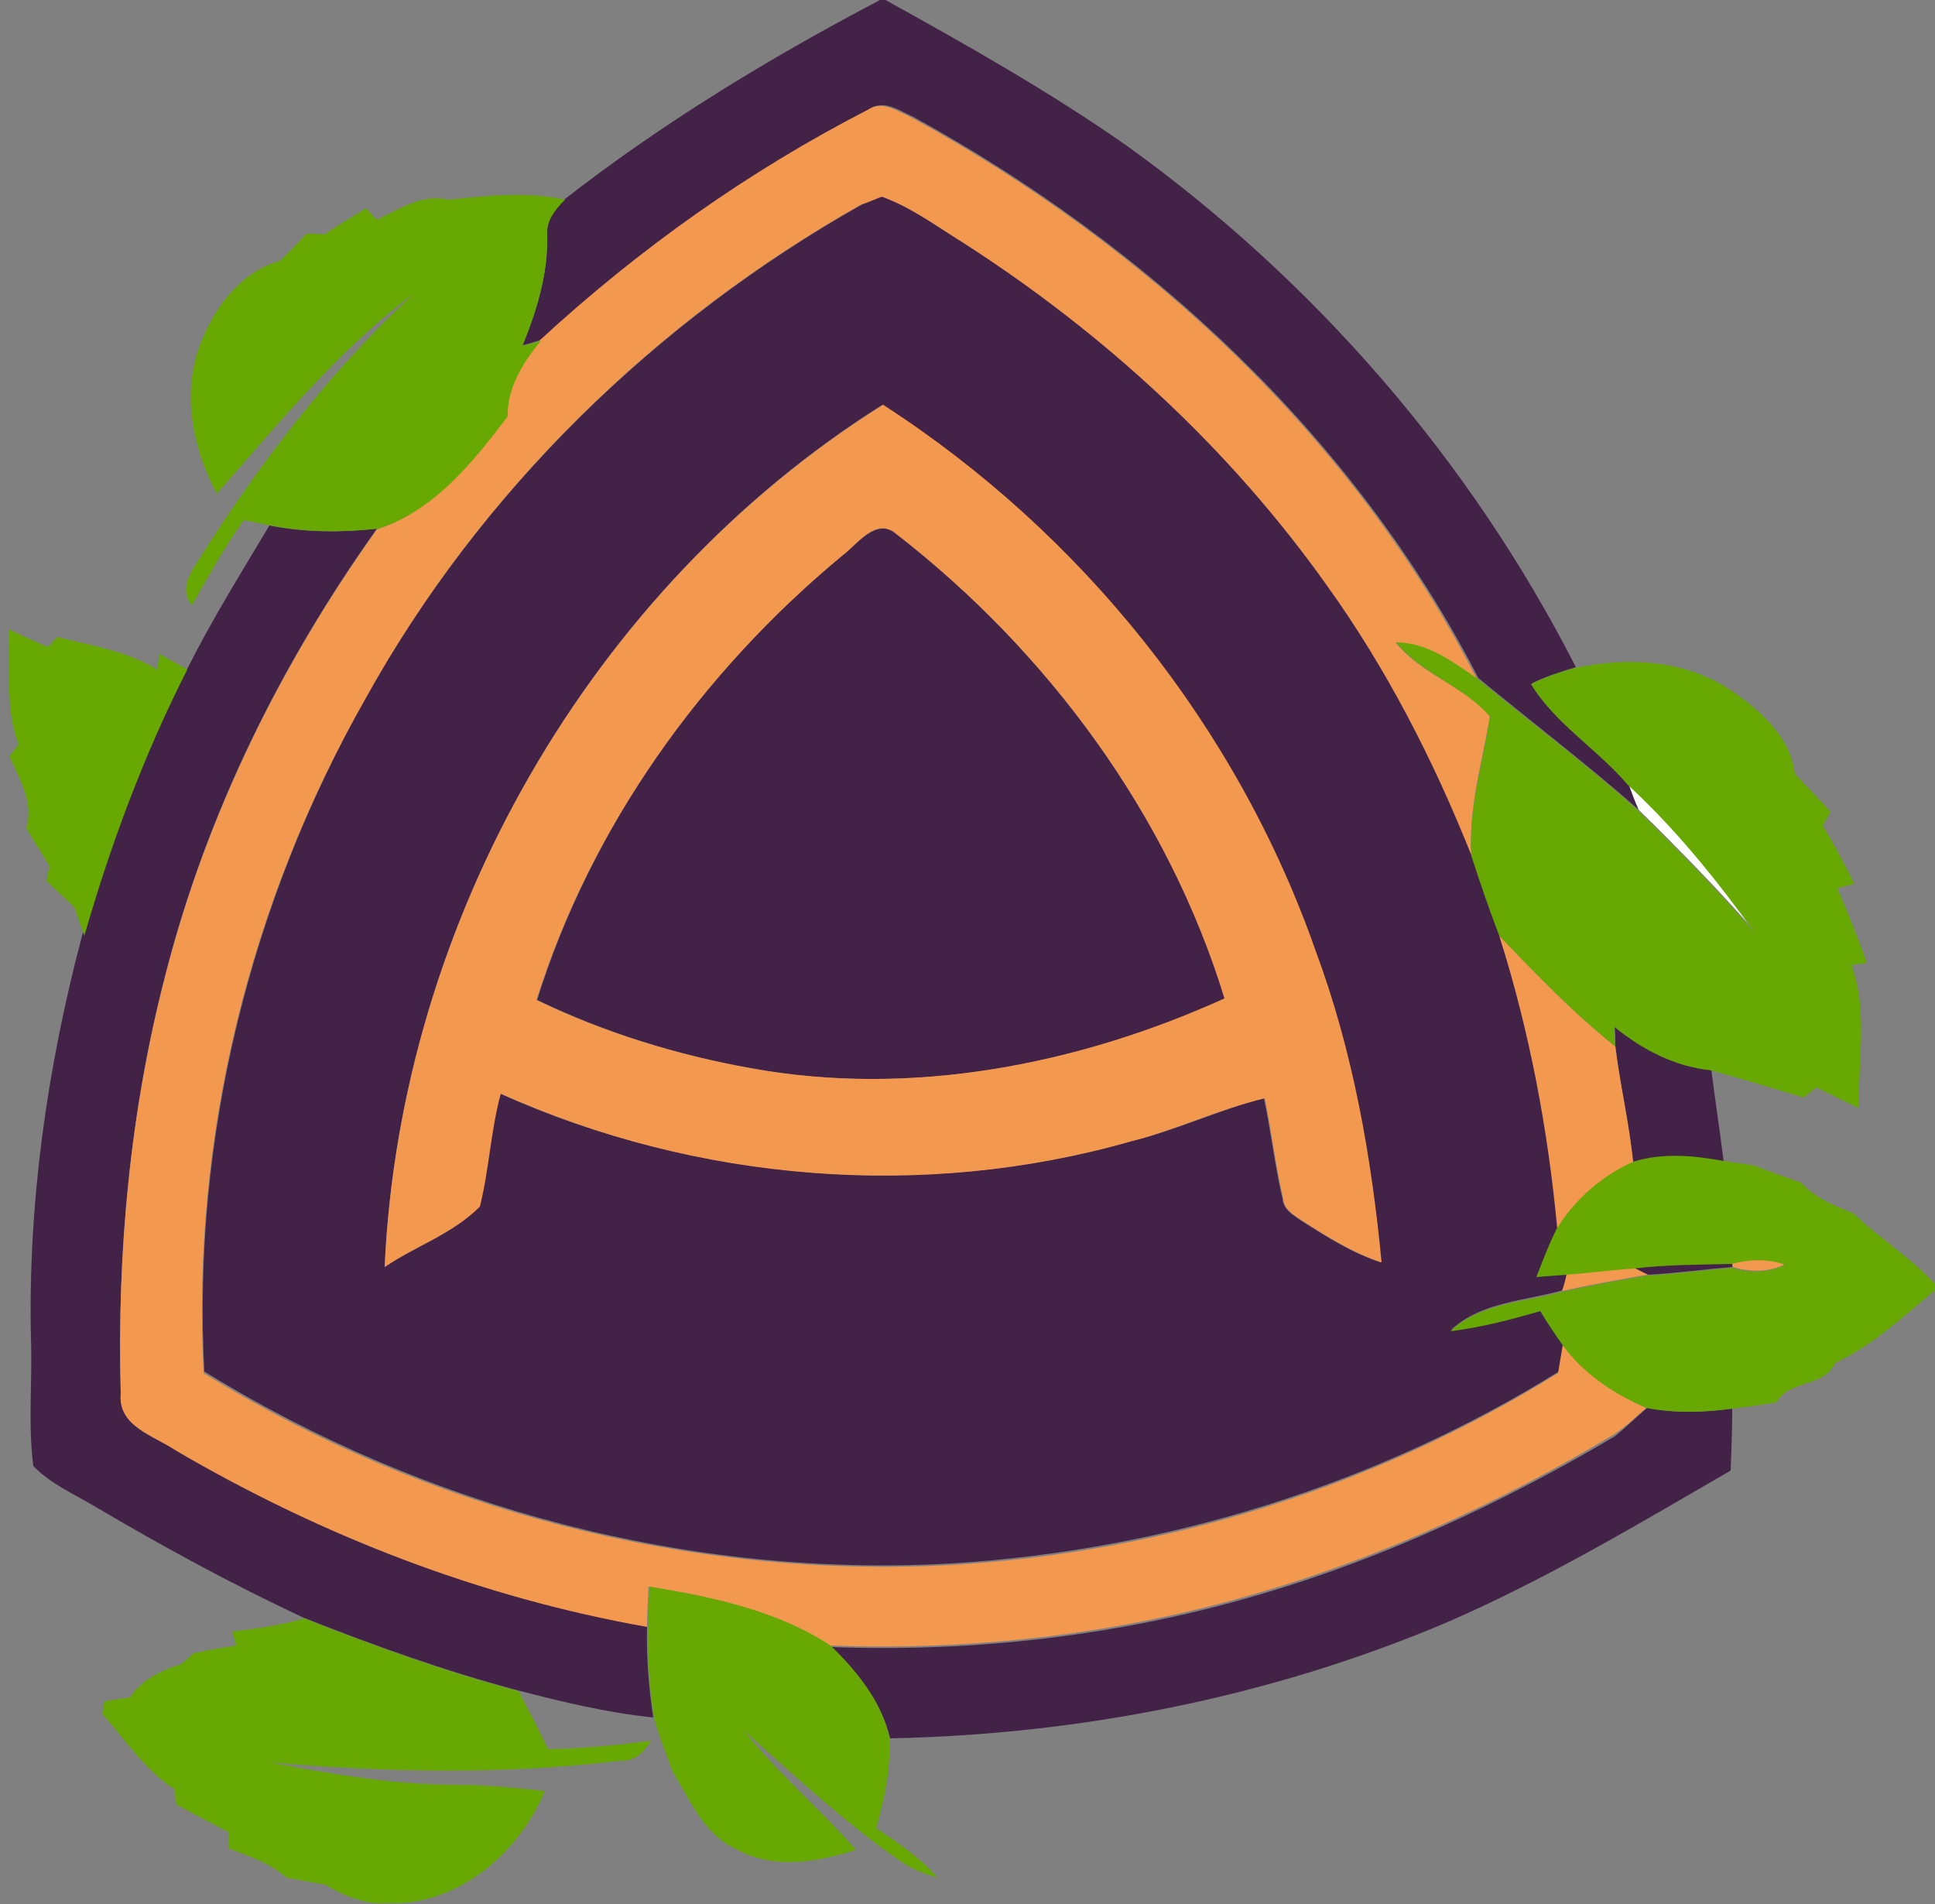 <?xml version="1.0" encoding="utf-8"?>
<!-- Generator: Adobe Illustrator 26.0.3, SVG Export Plug-In . SVG Version: 6.00 Build 0)  -->
<svg version="1.1" id="Layer_1" xmlns="http://www.w3.org/2000/svg" xmlns:xlink="http://www.w3.org/1999/xlink" x="0px" y="0px"
	 viewBox="0 0 250 246" style="enable-background:new 0 0 250 246;" xml:space="preserve">
<rect x="0" y="0" width="250" height="246" fill="#808080" stroke="none"/>
<style type="text/css">
	.st0{fill:#FFFFFF;}
	.st1{fill:#432247;}
	.st2{fill:#F3994F;}
	.st3{fill:#68A803;}
</style>
<g id="_x23_ffffffff">
	<path class="st0" d="M210.4,101.3c6.1,5.7,11.5,12.3,16.4,19.1c-4.8-5.5-9.9-10.7-15.1-15.8C211.3,103.8,210.7,102.2,210.4,101.3z"
		/>
</g>
<g id="_x23_432247ff">
	<path class="st1" d="M113.7,0h0.7c10.5,5.8,21.1,11.8,31,18.7c24.4,17.5,44.6,40.8,58.2,67.5c-2,0.6-3.9,1.2-5.7,2.1
		c3.2,5.1,8.6,8.4,12.5,13c0.3,0.8,0.9,2.5,1.3,3.3c-6.7-5.9-13.8-11.3-20.7-17c-15.9-31-42.6-55.8-73-72.5c-1.8-0.8-3.8-2.3-5.7-1
		c-15.4,8-29.7,18.1-42.4,29.8c-0.6,0.2-1.8,0.6-2.4,0.7c1.9-4.5,3.3-9.3,3.2-14.2c-0.2-1.9,1-3.5,2.3-4.7
		C85.6,15.9,99.4,7.5,113.7,0z"/>
	<path class="st1" d="M111.4,26.4c0.6-0.2,1.9-0.8,2.6-1c3.8,1.4,7.1,3.9,10.6,6c18.2,11.7,34.4,26.5,46.9,44.2
		c7.7,10.8,13.8,22.7,18.7,34.9c1.1,3.5,2.3,6.9,3.6,10.3c3.9,12.3,6.3,25,7.5,37.8c-1,2-1.7,4.1-2.6,6.2c0.9-0.1,2.8-0.2,3.8-0.3
		c-0.1,0.6-0.4,1.7-0.6,2.2c-4.9,1.4-10.5,1.5-14.4,5.1c3.9-0.5,7.8-1.6,11.6-2.6c1,1.5,1.9,3,2.9,4.4c-0.2,1.2-0.4,2.4-0.6,3.6
		c-23.5,14.6-50.8,23.1-78.5,24.8c-33.7,1.9-67.8-7.1-96.5-24.8c-1.6-30.2,6-60.8,20.9-87.1C62.1,63.5,84.8,41.4,111.4,26.4
		 M49.7,163.7c4-2.7,8.9-4.3,12.2-7.8c1.2-4.8,1.4-9.8,2.7-14.6c25.3,11.3,54.6,13.8,81.3,6.2c6-1.4,11.5-4.1,17.4-5.6
		c0.9,4.3,1.4,8.7,2.4,13c0.1,1.4,1.4,2.1,2.4,2.8c3.3,2.1,6.6,4.2,10.3,5.4c-1.3-13.7-3.8-27.3-8.5-40.2
		c-10.2-28.9-30.3-54-55.9-70.6C76.2,76.1,51.7,119.2,49.7,163.7z"/>
	<path class="st1" d="M108.8,71.8c2-1.5,4.4-5,7.1-2.8c19.5,15.3,35,36.2,42.4,60c-19,8.6-40.6,12.8-61.3,9
		c-9.5-1.7-18.9-4.6-27.6-8.8C76.4,106.7,90.7,86.8,108.8,71.8z"/>
	<path class="st1" d="M24.1,86.6c3.2-6.4,7-12.5,10.7-18.7c4.6,0.9,9.3,0.9,13.9,0.4c-12.4,17.4-22,36.8-27.3,57.5
		c-4.6,17.7-6.3,36-5.8,54.2c-0.4,4.2,4.4,5.4,7.1,7.3c18.8,11.1,39.4,19.1,60.9,22.8c-0.1,3.9,0.2,7.9,0.8,11.8
		c-5.9-0.6-11.7-2-17.5-3.5c-9.4-2.5-18.6-5.8-27.7-9.4c-9.2-4.3-18.2-9.2-27-14.4c-2.7-1.6-5.7-2.9-7.9-5.2
		c-0.7-5.5-0.1-11-0.3-16.5c-0.4-17.5,2.1-35,6.6-52C14.2,109.2,18.5,97.6,24.1,86.6z"/>
	<path class="st1" d="M208.6,132.6c3.6,2.9,7.8,5.1,12.5,5.6c0.5,4,1.1,7.9,1.6,11.9c-3.9-0.7-7.9-1.1-11.7,0.1
		c-0.5-5-1.7-10-2.3-15C208.7,134.5,208.7,133.3,208.6,132.6z"/>
	<path class="st1" d="M211.1,163.8c4.2-0.5,8.5-0.6,12.7-0.6l0,0.5c-3.6,0.3-7.3,0.8-10.9,1L211.1,163.8z"/>
	<path class="st1" d="M212.8,181.9c3.6,0.7,7.3,0.6,11,0.1c0,2.7-0.1,5.3-0.2,8c-12.1,7-24.1,14.2-37.1,19.8
		c-22.6,9.5-47,14.3-71.5,14.8c-1.1-4.7-4.2-8.5-7.6-11.8c18.7,0.7,37.5-1.5,55.4-6.8c16.1-4.7,31.4-11.9,45.8-20.4
		C210.1,184.4,211.4,183.1,212.8,181.9z"/>
</g>
<g id="_x23_f3994fff">
	<path class="st2" d="M69.7,44c12.8-11.8,27-21.9,42.4-29.8c1.9-1.3,3.9,0.2,5.7,1c30.4,16.6,57.1,41.4,73,72.5
		c-3.2-2.1-6.5-4.6-10.5-4.7c3.3,4.1,8.7,5.6,12.2,9.5c-1,6-2.8,11.8-2.4,18c-4.9-12.3-11-24.2-18.7-34.9
		c-12.5-17.6-28.7-32.5-46.9-44.2c-3.4-2.1-6.7-4.6-10.6-6c-0.7,0.3-1.9,0.8-2.6,1c-26.6,15-49.3,37.1-64.1,63.9
		c-15,26.3-22.5,56.8-20.9,87.1c28.7,17.7,62.8,26.6,96.5,24.8c27.6-1.6,54.9-10.1,78.5-24.8c0.2-1.2,0.4-2.4,0.6-3.6
		c2.8,3.7,6.7,6.3,10.8,8.1c-1.4,1.2-2.7,2.5-4.3,3.5c-14.4,8.6-29.7,15.7-45.8,20.4c-17.9,5.3-36.7,7.5-55.4,6.8
		c-7-4.6-15.4-6.3-23.4-7.6c-0.1,1.7-0.2,3.4-0.2,5.2c-21.5-3.8-42.1-11.8-60.9-22.8c-2.8-1.9-7.5-3.1-7.1-7.3
		c-0.5-18.2,1.2-36.6,5.8-54.2c5.3-20.7,14.9-40.1,27.3-57.5c7.3-2.4,12.1-8.6,16.7-14.5C65.4,50.1,67.5,46.9,69.7,44z"/>
	<path class="st2" d="M49.7,163.7c2-44.5,26.5-87.6,64.4-111.4c25.7,16.6,45.8,41.7,55.9,70.6c4.8,12.9,7.2,26.6,8.5,40.2
		c-3.7-1.2-7-3.3-10.3-5.4c-1-0.7-2.3-1.4-2.4-2.8c-1-4.3-1.5-8.7-2.4-13c-5.9,1.4-11.5,4.1-17.4,5.6c-26.7,7.6-56,5.2-81.3-6.2
		c-1.3,4.8-1.5,9.8-2.7,14.6C58.5,159.4,53.6,161,49.7,163.7 M108.8,71.8c-18.1,15-32.4,34.9-39.5,57.4c8.7,4.2,18.1,7.1,27.6,8.8
		c20.7,3.8,42.3-0.4,61.3-9c-7.3-23.8-22.8-44.8-42.4-60C113.2,66.7,110.8,70.3,108.8,71.8z"/>
	<path class="st2" d="M193.7,120.9c4.8,5,9.6,10,15,14.3c0.6,5,1.8,9.9,2.3,15c-4,1.8-7.5,4.8-9.8,8.6
		C200,145.9,197.6,133.2,193.7,120.9z"/>
	<path class="st2" d="M223.8,163.2c2.2-0.6,4.6-0.6,6.9,0.1c-2.1,1.1-4.6,1.1-6.8,0.4L223.8,163.2z"/>
	<path class="st2" d="M202.4,164.6c2.9-0.3,5.8-0.6,8.7-0.8l1.8,0.9c-3.7,0.6-7.4,1.3-11.1,2.1C202,166.3,202.3,165.2,202.4,164.6z"
		/>
</g>
<g id="_x23_68a803ff">
	<path class="st3" d="M48.7,28.4c2.9-1.4,5.8-3.4,9.2-2.6c5-0.5,10.1-1.1,15.1,0c-1.3,1.3-2.5,2.8-2.3,4.7c0.1,5-1.4,9.7-3.2,14.2
		c0.6-0.2,1.8-0.5,2.4-0.7c-2.3,2.8-4.4,6.1-4.3,9.8c-4.5,5.9-9.4,12.1-16.7,14.5c-4.6,0.5-9.3,0.5-13.9-0.4
		c-1.2-0.2-2.4-0.5-3.5-0.7c-2.5,3.5-4.6,7.3-6.7,11c-1.8-2.2,0-4.5,1.2-6.4c7.8-12.3,16.8-24,27.5-33.9
		c-9.8,7.3-17.5,16.8-25.5,25.9c-3.1-5.9-4.6-13-2.1-19.4c1.8-4.7,5.2-9.3,10.3-10.7c1.2-1.2,2.3-2.3,3.4-3.5c0.6,0,1.7,0,2.3,0.1
		c1.8-1.2,3.6-2.3,5.4-3.4C47.5,27.2,48.3,28,48.7,28.4z"/>
	<path class="st3" d="M1.1,81.3c1.7,0.8,3.4,1.6,5.1,2.3c0.3-0.3,0.9-1,1.2-1.3c4.4,1.1,9,1.8,12.9,4.2c0.1-0.5,0.2-1.5,0.3-2
		c1.2,0.7,2.4,1.3,3.6,2c-5.6,11-9.9,22.6-13.3,34.4c-0.4-1.2-0.9-2.4-1.3-3.7c-1.2-1.1-2.4-2.2-3.6-3.4c0.1-0.5,0.3-1.4,0.4-1.9
		c-1-1.6-2-3.2-3-4.9c1-3.3-0.9-6.4-2.2-9.3c0.3-0.4,0.9-1.1,1.2-1.5C0.6,91.6,1.4,86.4,1.1,81.3z"/>
	<path class="st3" d="M180.4,83c4,0,7.3,2.5,10.5,4.7c6.9,5.7,14,11,20.7,17c5.2,5.1,10.3,10.3,15.1,15.8
		c-4.9-6.8-10.2-13.4-16.4-19.1c-3.9-4.6-9.3-7.8-12.5-13c1.8-0.9,3.8-1.6,5.7-2.1c6.6-1.4,13.8-1.1,19.7,2.6
		c3.9,2.6,8.1,6.1,8.7,11.1c1.5,1.6,3.1,3.2,4.6,4.9c-0.2,0.4-0.8,1.3-1,1.8c1.5,2.4,2.8,5,4.1,7.5c-0.5,0.1-1.7,0.4-2.2,0.6
		c1.4,3.2,2.6,6.3,3.8,9.6c-0.5,0.1-1.5,0.2-2,0.3c2.2,6,0.8,12.3,1,18.5c-1.9-0.9-3.7-1.8-5.5-2.7c-0.4,0.3-1.3,1-1.7,1.3
		c-4-1.2-7.9-2.4-11.9-3.5c-4.7-0.5-8.8-2.6-12.5-5.6c0,0.6,0,1.9,0.1,2.5c-5.4-4.3-10.2-9.3-15-14.3c-1.3-3.4-2.5-6.9-3.6-10.3
		c-0.4-6.1,1.5-12,2.4-18C189.1,88.6,183.7,87.1,180.4,83z"/>
	<path class="st3" d="M211,150.1c3.8-1.2,7.9-0.8,11.7-0.1c1.3,0.2,2.7,0.4,4,0.6c2,0.8,4,1.5,6,2.2c1.8,2,4.4,3,6.8,4
		c3.3,3.2,7.3,5.6,10.5,9.1v0.8c-4.1,3.4-8,7.1-12.9,9.4c-1.4,3.2-5.9,2.1-7.6,5.1c-1.9,0.3-3.9,0.6-5.8,0.8
		c-3.6,0.5-7.4,0.6-11-0.1c-4.2-1.8-8.1-4.4-10.8-8.1c-1-1.4-2-2.9-2.9-4.4c-3.8,1.1-7.6,2.1-11.6,2.6c3.9-3.7,9.5-3.7,14.4-5.1
		c3.7-0.8,7.4-1.5,11.1-2.1c3.7-0.2,7.3-0.7,10.9-1c2.2,0.7,4.7,0.7,6.8-0.4c-2.2-0.8-4.6-0.7-6.9-0.1c-4.2,0.1-8.5,0.1-12.7,0.6
		c-2.9,0.2-5.8,0.6-8.7,0.8c-0.9,0.1-2.8,0.2-3.8,0.3c0.8-2.1,1.6-4.2,2.6-6.2C203.5,154.9,207,151.9,211,150.1z"/>
	<path class="st3" d="M83.9,205c8.1,1.3,16.5,3.1,23.4,7.6c3.4,3.3,6.5,7.1,7.6,11.8c0.2,4-0.6,8-1.7,11.8c2.8,1.9,5.7,3.8,7.9,6.4
		c-1.6-0.5-3.3-1.1-4.7-2.1c-7.3-5-13.7-11.1-20.3-16.9c4.4,5.5,9.8,10.1,14.5,15.4c-5,1.6-10.7,2.6-15.5-0.1
		c-4.2-1.9-5.9-6.3-8.2-10c-0.8-2.3-1.8-4.6-2.4-7c-0.6-3.9-0.9-7.8-0.8-11.8C83.8,208.5,83.8,206.8,83.9,205z"/>
	<path class="st3" d="M39.3,209.1c9.1,3.6,18.3,6.9,27.7,9.4c1.3,2.5,2.6,4.9,3.8,7.5c4.4-0.1,8.9-0.5,13.3-1.1
		c-0.9,1.5-2.1,2.7-4,2.6c-15,1.8-30.2,1.5-45.3,0.2c8,1.5,16,2.9,24.2,2.9c3.8,0,7.6,0.4,11.4,0.8c-3.2,7.6-10.2,13.9-18.6,14.5
		h-3.4c-2.3-0.3-4.4-1.2-6.4-2.4c-1.7-0.3-3.3-0.6-5-0.9c-2.1-1.9-4.9-2.8-7.5-3.8c0-0.5,0-1.6,0-2.1c-2.3-1.2-4.6-2.4-6.8-3.6
		c0-0.5-0.1-1.4-0.1-1.9c-3.9-2.5-6.4-6.4-9.4-9.8c0.1-0.4,0.2-1.2,0.3-1.6c1.1-0.2,2.2-0.3,3.3-0.5c1.5-2.3,4.1-3.5,6.6-4.3
		c0.4-0.3,1.2-1,1.6-1.4c1.8-0.4,3.7-0.7,5.5-1c-0.1-0.5-0.4-1.4-0.5-1.8C33.2,210.4,36.3,210,39.3,209.1z"/>
</g>
</svg>
